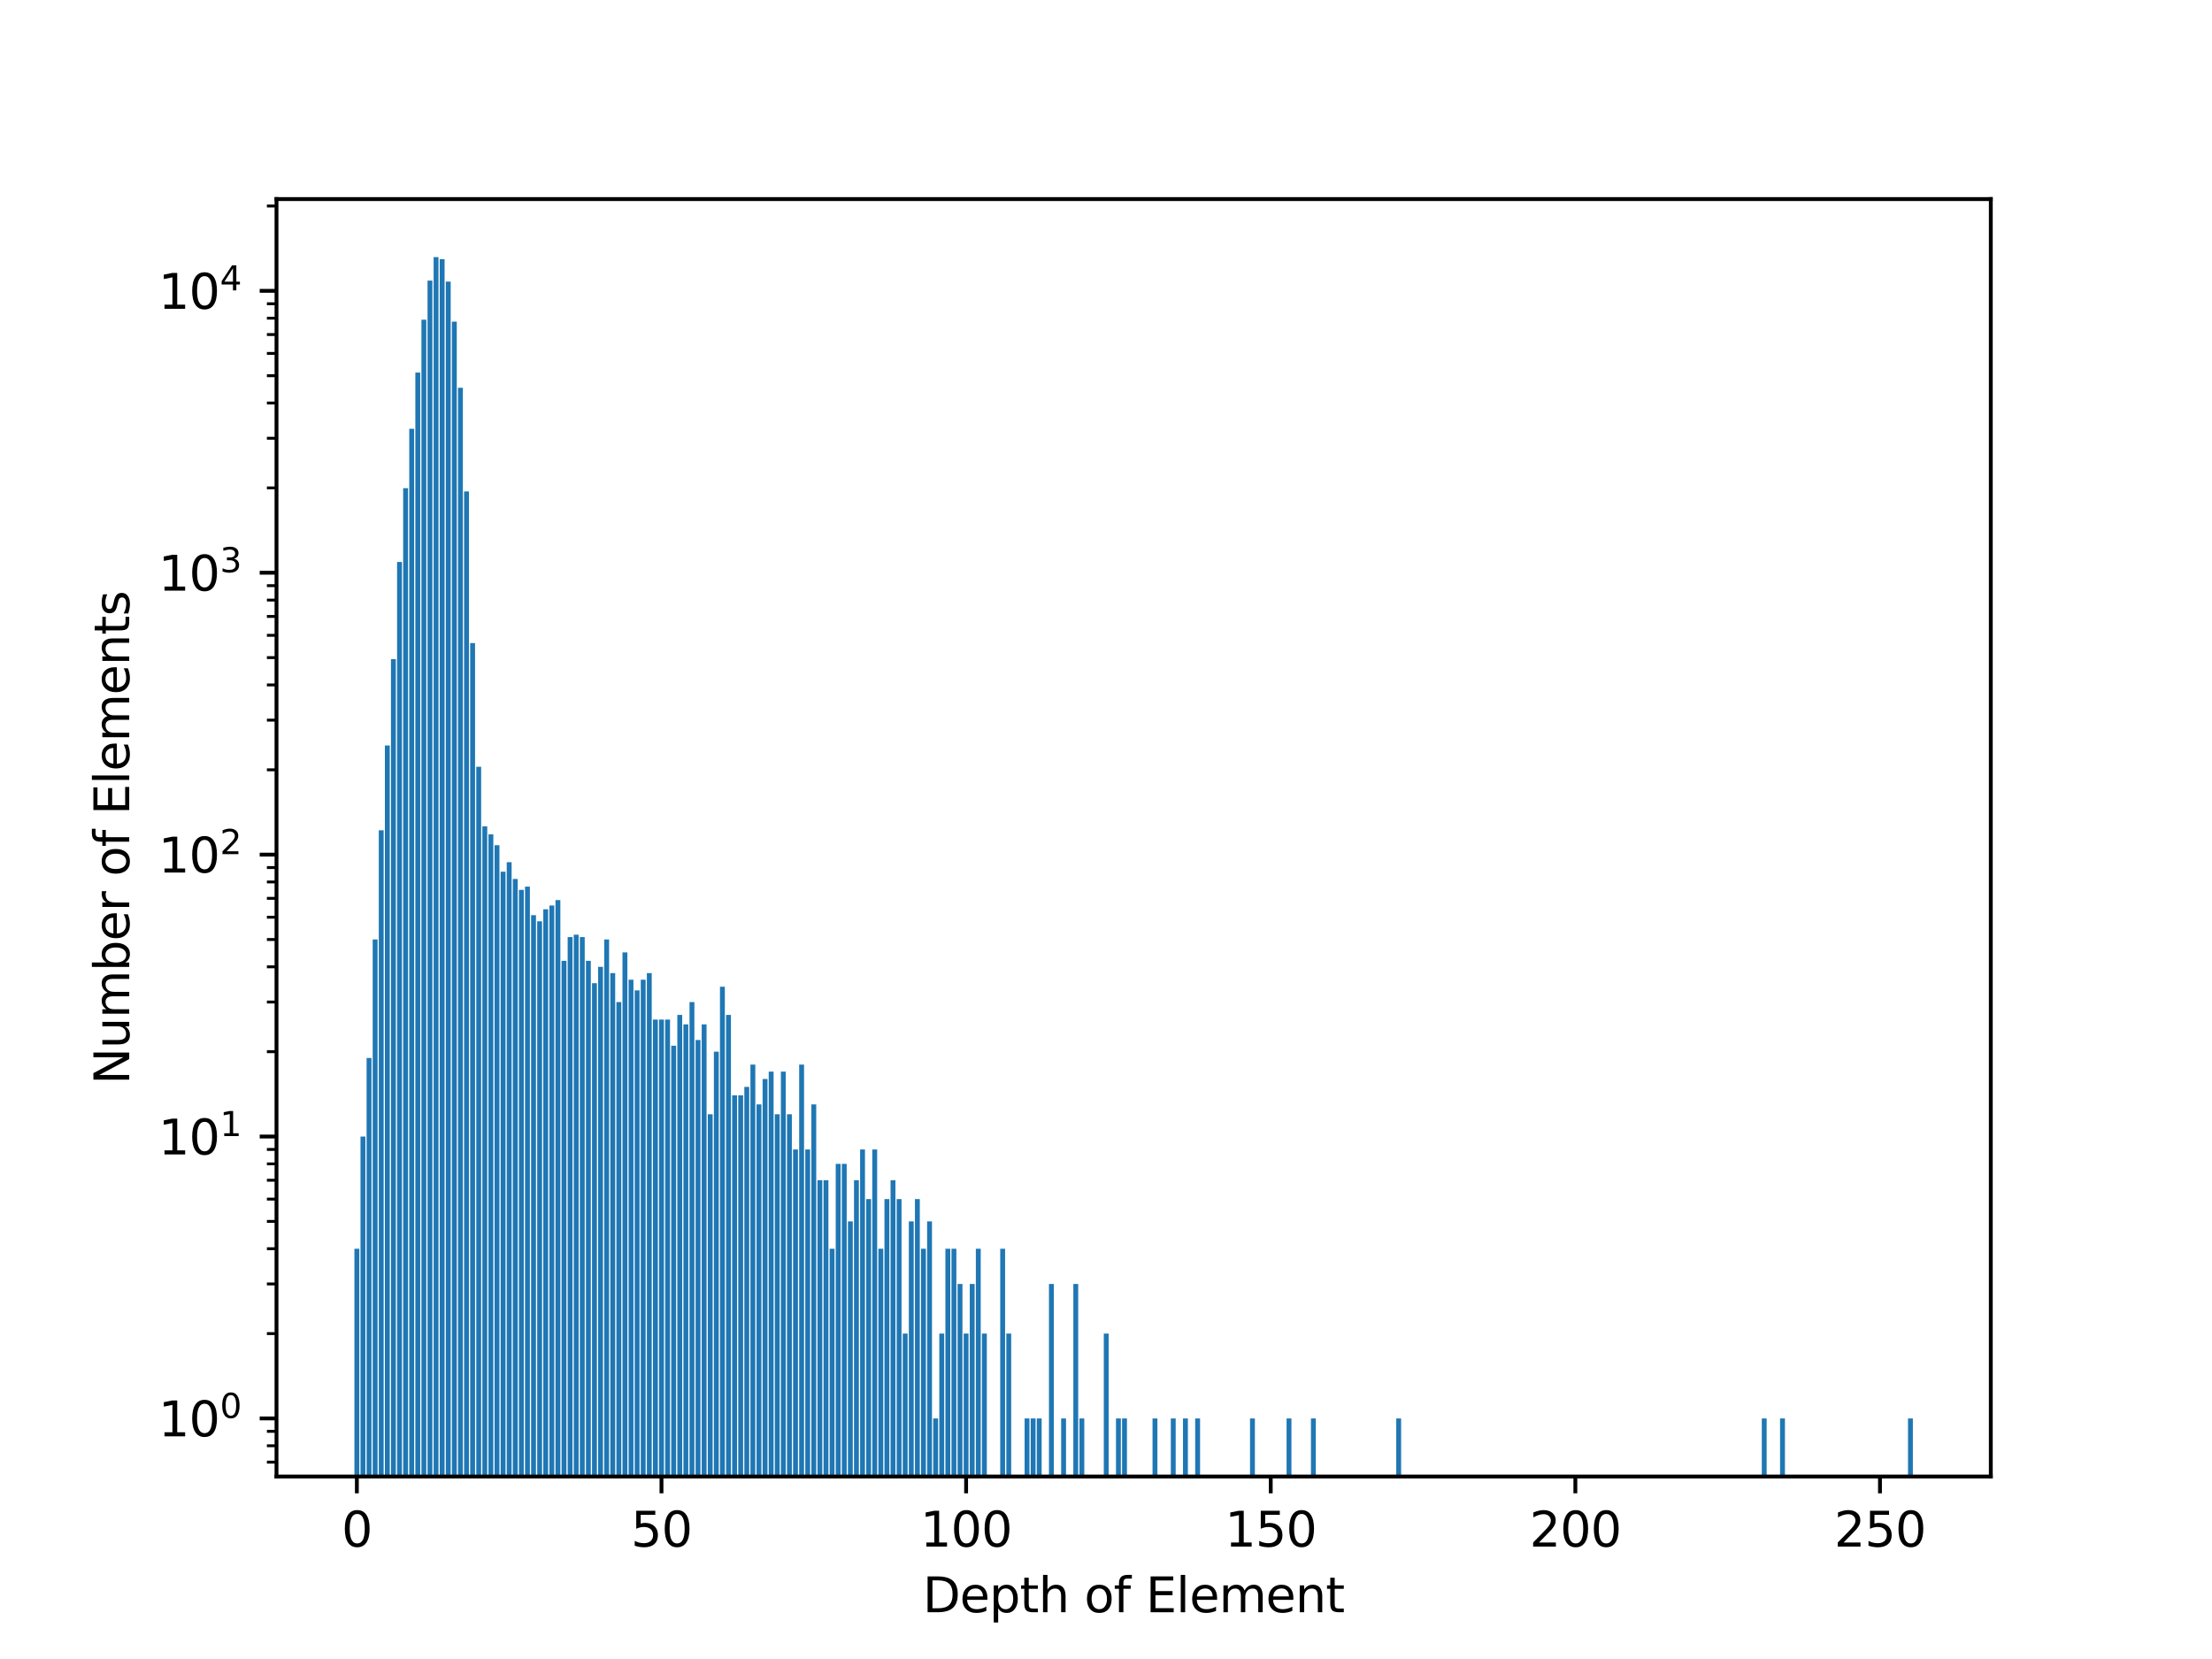 <?xml version="1.0" encoding="utf-8" standalone="no"?>
<!DOCTYPE svg PUBLIC "-//W3C//DTD SVG 1.1//EN"
  "http://www.w3.org/Graphics/SVG/1.1/DTD/svg11.dtd">
<svg xmlns:xlink="http://www.w3.org/1999/xlink" width="460.8pt" height="345.6pt" viewBox="0 0 460.8 345.6" xmlns="http://www.w3.org/2000/svg" version="1.1">
 <defs>
  <style type="text/css">*{stroke-linejoin: round; stroke-linecap: butt}</style>
 </defs>
 <g id="figure_1">
  <g id="patch_1">
   <path d="M 0 345.6 
L 460.8 345.6 
L 460.8 0 
L 0 0 
z
" style="fill: #ffffff"/>
  </g>
  <g id="axes_1">
   <g id="patch_2">
    <path d="M 57.6 307.584 
L 414.72 307.584 
L 414.72 41.472 
L 57.6 41.472 
z
" style="fill: #ffffff"/>
   </g>
   <g id="patch_3">
    <path d="M 73.833 59019.839 
L 74.848 59019.839 
L 74.848 260.132 
L 73.833 260.132 
z
" clip-path="url(#p673e3d4119)" style="fill: #1f77b4"/>
   </g>
   <g id="patch_4">
    <path d="M 75.102 59019.839 
L 76.117 59019.839 
L 76.117 236.764 
L 75.102 236.764 
z
" clip-path="url(#p673e3d4119)" style="fill: #1f77b4"/>
   </g>
   <g id="patch_5">
    <path d="M 77.64 59019.839 
L 78.656 59019.839 
L 78.656 195.717 
L 77.64 195.717 
z
" clip-path="url(#p673e3d4119)" style="fill: #1f77b4"/>
   </g>
   <g id="patch_6">
    <path d="M 78.909 59019.839 
L 79.925 59019.839 
L 79.925 172.968 
L 78.909 172.968 
z
" clip-path="url(#p673e3d4119)" style="fill: #1f77b4"/>
   </g>
   <g id="patch_7">
    <path d="M 82.717 59019.839 
L 83.732 59019.839 
L 83.732 117.07 
L 82.717 117.07 
z
" clip-path="url(#p673e3d4119)" style="fill: #1f77b4"/>
   </g>
   <g id="patch_8">
    <path d="M 76.371 59019.839 
L 77.386 59019.839 
L 77.386 220.394 
L 76.371 220.394 
z
" clip-path="url(#p673e3d4119)" style="fill: #1f77b4"/>
   </g>
   <g id="patch_9">
    <path d="M 80.179 59019.839 
L 81.194 59019.839 
L 81.194 155.29 
L 80.179 155.29 
z
" clip-path="url(#p673e3d4119)" style="fill: #1f77b4"/>
   </g>
   <g id="patch_10">
    <path d="M 83.986 59019.839 
L 85.001 59019.839 
L 85.001 101.701 
L 83.986 101.701 
z
" clip-path="url(#p673e3d4119)" style="fill: #1f77b4"/>
   </g>
   <g id="patch_11">
    <path d="M 81.448 59019.839 
L 82.463 59019.839 
L 82.463 137.301 
L 81.448 137.301 
z
" clip-path="url(#p673e3d4119)" style="fill: #1f77b4"/>
   </g>
   <g id="patch_12">
    <path d="M 86.524 59019.839 
L 87.54 59019.839 
L 87.54 77.614 
L 86.524 77.614 
z
" clip-path="url(#p673e3d4119)" style="fill: #1f77b4"/>
   </g>
   <g id="patch_13">
    <path d="M 85.255 59019.839 
L 86.271 59019.839 
L 86.271 89.326 
L 85.255 89.326 
z
" clip-path="url(#p673e3d4119)" style="fill: #1f77b4"/>
   </g>
   <g id="patch_14">
    <path d="M 89.063 59019.839 
L 90.078 59019.839 
L 90.078 58.458 
L 89.063 58.458 
z
" clip-path="url(#p673e3d4119)" style="fill: #1f77b4"/>
   </g>
   <g id="patch_15">
    <path d="M 87.794 59019.839 
L 88.809 59019.839 
L 88.809 66.602 
L 87.794 66.602 
z
" clip-path="url(#p673e3d4119)" style="fill: #1f77b4"/>
   </g>
   <g id="patch_16">
    <path d="M 94.14 59019.839 
L 95.155 59019.839 
L 95.155 67.003 
L 94.14 67.003 
z
" clip-path="url(#p673e3d4119)" style="fill: #1f77b4"/>
   </g>
   <g id="patch_17">
    <path d="M 90.332 59019.839 
L 91.347 59019.839 
L 91.347 53.568 
L 90.332 53.568 
z
" clip-path="url(#p673e3d4119)" style="fill: #1f77b4"/>
   </g>
   <g id="patch_18">
    <path d="M 96.678 59019.839 
L 97.693 59019.839 
L 97.693 102.375 
L 96.678 102.375 
z
" clip-path="url(#p673e3d4119)" style="fill: #1f77b4"/>
   </g>
   <g id="patch_19">
    <path d="M 92.87 59019.839 
L 93.886 59019.839 
L 93.886 58.661 
L 92.87 58.661 
z
" clip-path="url(#p673e3d4119)" style="fill: #1f77b4"/>
   </g>
   <g id="patch_20">
    <path d="M 97.947 59019.839 
L 98.962 59019.839 
L 98.962 133.966 
L 97.947 133.966 
z
" clip-path="url(#p673e3d4119)" style="fill: #1f77b4"/>
   </g>
   <g id="patch_21">
    <path d="M 100.485 59019.839 
L 101.501 59019.839 
L 101.501 172.145 
L 100.485 172.145 
z
" clip-path="url(#p673e3d4119)" style="fill: #1f77b4"/>
   </g>
   <g id="patch_22">
    <path d="M 91.601 59019.839 
L 92.616 59019.839 
L 92.616 53.988 
L 91.601 53.988 
z
" clip-path="url(#p673e3d4119)" style="fill: #1f77b4"/>
   </g>
   <g id="patch_23">
    <path d="M 95.409 59019.839 
L 96.424 59019.839 
L 96.424 80.775 
L 95.409 80.775 
z
" clip-path="url(#p673e3d4119)" style="fill: #1f77b4"/>
   </g>
   <g id="patch_24">
    <path d="M 109.37 59019.839 
L 110.385 59019.839 
L 110.385 184.705 
L 109.37 184.705 
z
" clip-path="url(#p673e3d4119)" style="fill: #1f77b4"/>
   </g>
   <g id="patch_25">
    <path d="M 99.216 59019.839 
L 100.232 59019.839 
L 100.232 159.732 
L 99.216 159.732 
z
" clip-path="url(#p673e3d4119)" style="fill: #1f77b4"/>
   </g>
   <g id="patch_26">
    <path d="M 108.1 59019.839 
L 109.116 59019.839 
L 109.116 185.376 
L 108.1 185.376 
z
" clip-path="url(#p673e3d4119)" style="fill: #1f77b4"/>
   </g>
   <g id="patch_27">
    <path d="M 101.755 59019.839 
L 102.77 59019.839 
L 102.77 173.818 
L 101.755 173.818 
z
" clip-path="url(#p673e3d4119)" style="fill: #1f77b4"/>
   </g>
   <g id="patch_28">
    <path d="M 103.024 59019.839 
L 104.039 59019.839 
L 104.039 176.077 
L 103.024 176.077 
z
" clip-path="url(#p673e3d4119)" style="fill: #1f77b4"/>
   </g>
   <g id="patch_29">
    <path d="M 104.293 59019.839 
L 105.308 59019.839 
L 105.308 181.591 
L 104.293 181.591 
z
" clip-path="url(#p673e3d4119)" style="fill: #1f77b4"/>
   </g>
   <g id="patch_30">
    <path d="M 106.831 59019.839 
L 107.847 59019.839 
L 107.847 183.101 
L 106.831 183.101 
z
" clip-path="url(#p673e3d4119)" style="fill: #1f77b4"/>
   </g>
   <g id="patch_31">
    <path d="M 119.523 59019.839 
L 120.538 59019.839 
L 120.538 194.717 
L 119.523 194.717 
z
" clip-path="url(#p673e3d4119)" style="fill: #1f77b4"/>
   </g>
   <g id="patch_32">
    <path d="M 110.639 59019.839 
L 111.654 59019.839 
L 111.654 190.646 
L 110.639 190.646 
z
" clip-path="url(#p673e3d4119)" style="fill: #1f77b4"/>
   </g>
   <g id="patch_33">
    <path d="M 111.908 59019.839 
L 112.923 59019.839 
L 112.923 191.932 
L 111.908 191.932 
z
" clip-path="url(#p673e3d4119)" style="fill: #1f77b4"/>
   </g>
   <g id="patch_34">
    <path d="M 115.715 59019.839 
L 116.731 59019.839 
L 116.731 187.503 
L 115.715 187.503 
z
" clip-path="url(#p673e3d4119)" style="fill: #1f77b4"/>
   </g>
   <g id="patch_35">
    <path d="M 120.792 59019.839 
L 121.807 59019.839 
L 121.807 195.212 
L 120.792 195.212 
z
" clip-path="url(#p673e3d4119)" style="fill: #1f77b4"/>
   </g>
   <g id="patch_36">
    <path d="M 105.562 59019.839 
L 106.577 59019.839 
L 106.577 179.617 
L 105.562 179.617 
z
" clip-path="url(#p673e3d4119)" style="fill: #1f77b4"/>
   </g>
   <g id="patch_37">
    <path d="M 125.869 59019.839 
L 126.884 59019.839 
L 126.884 195.717 
L 125.869 195.717 
z
" clip-path="url(#p673e3d4119)" style="fill: #1f77b4"/>
   </g>
   <g id="patch_38">
    <path d="M 130.946 59019.839 
L 131.961 59019.839 
L 131.961 204.095 
L 130.946 204.095 
z
" clip-path="url(#p673e3d4119)" style="fill: #1f77b4"/>
   </g>
   <g id="patch_39">
    <path d="M 113.177 59019.839 
L 114.192 59019.839 
L 114.192 189.421 
L 113.177 189.421 
z
" clip-path="url(#p673e3d4119)" style="fill: #1f77b4"/>
   </g>
   <g id="patch_40">
    <path d="M 118.254 59019.839 
L 119.269 59019.839 
L 119.269 195.212 
L 118.254 195.212 
z
" clip-path="url(#p673e3d4119)" style="fill: #1f77b4"/>
   </g>
   <g id="patch_41">
    <path d="M 133.484 59019.839 
L 134.499 59019.839 
L 134.499 204.095 
L 133.484 204.095 
z
" clip-path="url(#p673e3d4119)" style="fill: #1f77b4"/>
   </g>
   <g id="patch_42">
    <path d="M 124.6 59019.839 
L 125.615 59019.839 
L 125.615 201.408 
L 124.6 201.408 
z
" clip-path="url(#p673e3d4119)" style="fill: #1f77b4"/>
   </g>
   <g id="patch_43">
    <path d="M 129.676 59019.839 
L 130.692 59019.839 
L 130.692 198.404 
L 129.676 198.404 
z
" clip-path="url(#p673e3d4119)" style="fill: #1f77b4"/>
   </g>
   <g id="patch_44">
    <path d="M 114.446 59019.839 
L 115.462 59019.839 
L 115.462 188.636 
L 114.446 188.636 
z
" clip-path="url(#p673e3d4119)" style="fill: #1f77b4"/>
   </g>
   <g id="patch_45">
    <path d="M 158.867 59019.839 
L 159.883 59019.839 
L 159.883 224.777 
L 158.867 224.777 
z
" clip-path="url(#p673e3d4119)" style="fill: #1f77b4"/>
   </g>
   <g id="patch_46">
    <path d="M 149.983 59019.839 
L 150.998 59019.839 
L 150.998 205.553 
L 149.983 205.553 
z
" clip-path="url(#p673e3d4119)" style="fill: #1f77b4"/>
   </g>
   <g id="patch_47">
    <path d="M 137.291 59019.839 
L 138.307 59019.839 
L 138.307 212.395 
L 137.291 212.395 
z
" clip-path="url(#p673e3d4119)" style="fill: #1f77b4"/>
   </g>
   <g id="patch_48">
    <path d="M 134.753 59019.839 
L 135.768 59019.839 
L 135.768 202.716 
L 134.753 202.716 
z
" clip-path="url(#p673e3d4119)" style="fill: #1f77b4"/>
   </g>
   <g id="patch_49">
    <path d="M 122.061 59019.839 
L 123.077 59019.839 
L 123.077 200.164 
L 122.061 200.164 
z
" clip-path="url(#p673e3d4119)" style="fill: #1f77b4"/>
   </g>
   <g id="patch_50">
    <path d="M 151.252 59019.839 
L 152.268 59019.839 
L 152.268 211.432 
L 151.252 211.432 
z
" clip-path="url(#p673e3d4119)" style="fill: #1f77b4"/>
   </g>
   <g id="patch_51">
    <path d="M 128.407 59019.839 
L 129.423 59019.839 
L 129.423 208.745 
L 128.407 208.745 
z
" clip-path="url(#p673e3d4119)" style="fill: #1f77b4"/>
   </g>
   <g id="patch_52">
    <path d="M 127.138 59019.839 
L 128.153 59019.839 
L 128.153 202.716 
L 127.138 202.716 
z
" clip-path="url(#p673e3d4119)" style="fill: #1f77b4"/>
   </g>
   <g id="patch_53">
    <path d="M 143.637 59019.839 
L 144.653 59019.839 
L 144.653 208.745 
L 143.637 208.745 
z
" clip-path="url(#p673e3d4119)" style="fill: #1f77b4"/>
   </g>
   <g id="patch_54">
    <path d="M 147.445 59019.839 
L 148.46 59019.839 
L 148.46 232.114 
L 147.445 232.114 
z
" clip-path="url(#p673e3d4119)" style="fill: #1f77b4"/>
   </g>
   <g id="patch_55">
    <path d="M 171.559 59019.839 
L 172.574 59019.839 
L 172.574 245.86 
L 171.559 245.86 
z
" clip-path="url(#p673e3d4119)" style="fill: #1f77b4"/>
   </g>
   <g id="patch_56">
    <path d="M 144.906 59019.839 
L 145.922 59019.839 
L 145.922 216.655 
L 144.906 216.655 
z
" clip-path="url(#p673e3d4119)" style="fill: #1f77b4"/>
   </g>
   <g id="patch_57">
    <path d="M 116.985 59019.839 
L 118 59019.839 
L 118 200.164 
L 116.985 200.164 
z
" clip-path="url(#p673e3d4119)" style="fill: #1f77b4"/>
   </g>
   <g id="patch_58">
    <path d="M 123.33 59019.839 
L 124.346 59019.839 
L 124.346 204.814 
L 123.33 204.814 
z
" clip-path="url(#p673e3d4119)" style="fill: #1f77b4"/>
   </g>
   <g id="patch_59">
    <path d="M 132.215 59019.839 
L 133.23 59019.839 
L 133.23 206.314 
L 132.215 206.314 
z
" clip-path="url(#p673e3d4119)" style="fill: #1f77b4"/>
   </g>
   <g id="patch_60">
    <path d="M 142.368 59019.839 
L 143.383 59019.839 
L 143.383 213.395 
L 142.368 213.395 
z
" clip-path="url(#p673e3d4119)" style="fill: #1f77b4"/>
   </g>
   <g id="patch_61">
    <path d="M 152.521 59019.839 
L 153.537 59019.839 
L 153.537 228.182 
L 152.521 228.182 
z
" clip-path="url(#p673e3d4119)" style="fill: #1f77b4"/>
   </g>
   <g id="patch_62">
    <path d="M 148.714 59019.839 
L 149.729 59019.839 
L 149.729 219.086 
L 148.714 219.086 
z
" clip-path="url(#p673e3d4119)" style="fill: #1f77b4"/>
   </g>
   <g id="patch_63">
    <path d="M 136.022 59019.839 
L 137.038 59019.839 
L 137.038 212.395 
L 136.022 212.395 
z
" clip-path="url(#p673e3d4119)" style="fill: #1f77b4"/>
   </g>
   <g id="patch_64">
    <path d="M 141.099 59019.839 
L 142.114 59019.839 
L 142.114 211.432 
L 141.099 211.432 
z
" clip-path="url(#p673e3d4119)" style="fill: #1f77b4"/>
   </g>
   <g id="patch_65">
    <path d="M 155.06 59019.839 
L 156.075 59019.839 
L 156.075 226.423 
L 155.06 226.423 
z
" clip-path="url(#p673e3d4119)" style="fill: #1f77b4"/>
   </g>
   <g id="patch_66">
    <path d="M 161.406 59019.839 
L 162.421 59019.839 
L 162.421 232.114 
L 161.406 232.114 
z
" clip-path="url(#p673e3d4119)" style="fill: #1f77b4"/>
   </g>
   <g id="patch_67">
    <path d="M 139.83 59019.839 
L 140.845 59019.839 
L 140.845 217.842 
L 139.83 217.842 
z
" clip-path="url(#p673e3d4119)" style="fill: #1f77b4"/>
   </g>
   <g id="patch_68">
    <path d="M 157.598 59019.839 
L 158.614 59019.839 
L 158.614 230.072 
L 157.598 230.072 
z
" clip-path="url(#p673e3d4119)" style="fill: #1f77b4"/>
   </g>
   <g id="patch_69">
    <path d="M 146.176 59019.839 
L 147.191 59019.839 
L 147.191 213.395 
L 146.176 213.395 
z
" clip-path="url(#p673e3d4119)" style="fill: #1f77b4"/>
   </g>
   <g id="patch_70">
    <path d="M 138.561 59019.839 
L 139.576 59019.839 
L 139.576 212.395 
L 138.561 212.395 
z
" clip-path="url(#p673e3d4119)" style="fill: #1f77b4"/>
   </g>
   <g id="patch_71">
    <path d="M 181.712 59019.839 
L 182.728 59019.839 
L 182.728 239.451 
L 181.712 239.451 
z
" clip-path="url(#p673e3d4119)" style="fill: #1f77b4"/>
   </g>
   <g id="patch_72">
    <path d="M 156.329 59019.839 
L 157.344 59019.839 
L 157.344 221.773 
L 156.329 221.773 
z
" clip-path="url(#p673e3d4119)" style="fill: #1f77b4"/>
   </g>
   <g id="patch_73">
    <path d="M 160.137 59019.839 
L 161.152 59019.839 
L 161.152 223.231 
L 160.137 223.231 
z
" clip-path="url(#p673e3d4119)" style="fill: #1f77b4"/>
   </g>
   <g id="patch_74">
    <path d="M 174.097 59019.839 
L 175.113 59019.839 
L 175.113 242.455 
L 174.097 242.455 
z
" clip-path="url(#p673e3d4119)" style="fill: #1f77b4"/>
   </g>
   <g id="patch_75">
    <path d="M 180.443 59019.839 
L 181.459 59019.839 
L 181.459 249.792 
L 180.443 249.792 
z
" clip-path="url(#p673e3d4119)" style="fill: #1f77b4"/>
   </g>
   <g id="patch_76">
    <path d="M 175.367 59019.839 
L 176.382 59019.839 
L 176.382 242.455 
L 175.367 242.455 
z
" clip-path="url(#p673e3d4119)" style="fill: #1f77b4"/>
   </g>
   <g id="patch_77">
    <path d="M 167.752 59019.839 
L 168.767 59019.839 
L 168.767 239.451 
L 167.752 239.451 
z
" clip-path="url(#p673e3d4119)" style="fill: #1f77b4"/>
   </g>
   <g id="patch_78">
    <path d="M 165.213 59019.839 
L 166.229 59019.839 
L 166.229 239.451 
L 165.213 239.451 
z
" clip-path="url(#p673e3d4119)" style="fill: #1f77b4"/>
   </g>
   <g id="patch_79">
    <path d="M 202.019 59019.839 
L 203.035 59019.839 
L 203.035 267.469 
L 202.019 267.469 
z
" clip-path="url(#p673e3d4119)" style="fill: #1f77b4"/>
   </g>
   <g id="patch_80">
    <path d="M 185.52 59019.839 
L 186.535 59019.839 
L 186.535 245.86 
L 185.52 245.86 
z
" clip-path="url(#p673e3d4119)" style="fill: #1f77b4"/>
   </g>
   <g id="patch_81">
    <path d="M 166.482 59019.839 
L 167.498 59019.839 
L 167.498 221.773 
L 166.482 221.773 
z
" clip-path="url(#p673e3d4119)" style="fill: #1f77b4"/>
   </g>
   <g id="patch_82">
    <path d="M 189.328 59019.839 
L 190.343 59019.839 
L 190.343 254.441 
L 189.328 254.441 
z
" clip-path="url(#p673e3d4119)" style="fill: #1f77b4"/>
   </g>
   <g id="patch_83">
    <path d="M 213.442 59019.839 
L 214.457 59019.839 
L 214.457 295.488 
L 213.442 295.488 
z
" clip-path="url(#p673e3d4119)" style="fill: #1f77b4"/>
   </g>
   <g id="patch_84">
    <path d="M 162.675 59019.839 
L 163.69 59019.839 
L 163.69 223.231 
L 162.675 223.231 
z
" clip-path="url(#p673e3d4119)" style="fill: #1f77b4"/>
   </g>
   <g id="patch_85">
    <path d="M 184.251 59019.839 
L 185.266 59019.839 
L 185.266 249.792 
L 184.251 249.792 
z
" clip-path="url(#p673e3d4119)" style="fill: #1f77b4"/>
   </g>
   <g id="patch_86">
    <path d="M 169.021 59019.839 
L 170.036 59019.839 
L 170.036 230.072 
L 169.021 230.072 
z
" clip-path="url(#p673e3d4119)" style="fill: #1f77b4"/>
   </g>
   <g id="patch_87">
    <path d="M 153.791 59019.839 
L 154.806 59019.839 
L 154.806 228.182 
L 153.791 228.182 
z
" clip-path="url(#p673e3d4119)" style="fill: #1f77b4"/>
   </g>
   <g id="patch_88">
    <path d="M 170.29 59019.839 
L 171.305 59019.839 
L 171.305 245.86 
L 170.29 245.86 
z
" clip-path="url(#p673e3d4119)" style="fill: #1f77b4"/>
   </g>
   <g id="patch_89">
    <path d="M 195.673 59019.839 
L 196.689 59019.839 
L 196.689 277.81 
L 195.673 277.81 
z
" clip-path="url(#p673e3d4119)" style="fill: #1f77b4"/>
   </g>
   <g id="patch_90">
    <path d="M 172.828 59019.839 
L 173.844 59019.839 
L 173.844 260.132 
L 172.828 260.132 
z
" clip-path="url(#p673e3d4119)" style="fill: #1f77b4"/>
   </g>
   <g id="patch_91">
    <path d="M 193.135 59019.839 
L 194.15 59019.839 
L 194.15 254.441 
L 193.135 254.441 
z
" clip-path="url(#p673e3d4119)" style="fill: #1f77b4"/>
   </g>
   <g id="patch_92">
    <path d="M 176.636 59019.839 
L 177.651 59019.839 
L 177.651 254.441 
L 176.636 254.441 
z
" clip-path="url(#p673e3d4119)" style="fill: #1f77b4"/>
   </g>
   <g id="patch_93">
    <path d="M 214.711 59019.839 
L 215.726 59019.839 
L 215.726 295.488 
L 214.711 295.488 
z
" clip-path="url(#p673e3d4119)" style="fill: #1f77b4"/>
   </g>
   <g id="patch_94">
    <path d="M 208.365 59019.839 
L 209.38 59019.839 
L 209.38 260.132 
L 208.365 260.132 
z
" clip-path="url(#p673e3d4119)" style="fill: #1f77b4"/>
   </g>
   <g id="patch_95">
    <path d="M 179.174 59019.839 
L 180.189 59019.839 
L 180.189 239.451 
L 179.174 239.451 
z
" clip-path="url(#p673e3d4119)" style="fill: #1f77b4"/>
   </g>
   <g id="patch_96">
    <path d="M 177.905 59019.839 
L 178.92 59019.839 
L 178.92 245.86 
L 177.905 245.86 
z
" clip-path="url(#p673e3d4119)" style="fill: #1f77b4"/>
   </g>
   <g id="patch_97">
    <path d="M 163.944 59019.839 
L 164.959 59019.839 
L 164.959 232.114 
L 163.944 232.114 
z
" clip-path="url(#p673e3d4119)" style="fill: #1f77b4"/>
   </g>
   <g id="patch_98">
    <path d="M 186.789 59019.839 
L 187.804 59019.839 
L 187.804 249.792 
L 186.789 249.792 
z
" clip-path="url(#p673e3d4119)" style="fill: #1f77b4"/>
   </g>
   <g id="patch_99">
    <path d="M 190.597 59019.839 
L 191.612 59019.839 
L 191.612 249.792 
L 190.597 249.792 
z
" clip-path="url(#p673e3d4119)" style="fill: #1f77b4"/>
   </g>
   <g id="patch_100">
    <path d="M 204.558 59019.839 
L 205.573 59019.839 
L 205.573 277.81 
L 204.558 277.81 
z
" clip-path="url(#p673e3d4119)" style="fill: #1f77b4"/>
   </g>
   <g id="patch_101">
    <path d="M 229.941 59019.839 
L 230.956 59019.839 
L 230.956 277.81 
L 229.941 277.81 
z
" clip-path="url(#p673e3d4119)" style="fill: #1f77b4"/>
   </g>
   <g id="patch_102">
    <path d="M 198.212 59019.839 
L 199.227 59019.839 
L 199.227 260.132 
L 198.212 260.132 
z
" clip-path="url(#p673e3d4119)" style="fill: #1f77b4"/>
   </g>
   <g id="patch_103">
    <path d="M 223.595 59019.839 
L 224.611 59019.839 
L 224.611 267.469 
L 223.595 267.469 
z
" clip-path="url(#p673e3d4119)" style="fill: #1f77b4"/>
   </g>
   <g id="patch_104">
    <path d="M 203.288 59019.839 
L 204.304 59019.839 
L 204.304 260.132 
L 203.288 260.132 
z
" clip-path="url(#p673e3d4119)" style="fill: #1f77b4"/>
   </g>
   <g id="patch_105">
    <path d="M 182.982 59019.839 
L 183.997 59019.839 
L 183.997 260.132 
L 182.982 260.132 
z
" clip-path="url(#p673e3d4119)" style="fill: #1f77b4"/>
   </g>
   <g id="patch_106">
    <path d="M 209.634 59019.839 
L 210.65 59019.839 
L 210.65 277.81 
L 209.634 277.81 
z
" clip-path="url(#p673e3d4119)" style="fill: #1f77b4"/>
   </g>
   <g id="patch_107">
    <path d="M 196.943 59019.839 
L 197.958 59019.839 
L 197.958 260.132 
L 196.943 260.132 
z
" clip-path="url(#p673e3d4119)" style="fill: #1f77b4"/>
   </g>
   <g id="patch_108">
    <path d="M 200.75 59019.839 
L 201.765 59019.839 
L 201.765 277.81 
L 200.75 277.81 
z
" clip-path="url(#p673e3d4119)" style="fill: #1f77b4"/>
   </g>
   <g id="patch_109">
    <path d="M 194.404 59019.839 
L 195.42 59019.839 
L 195.42 295.488 
L 194.404 295.488 
z
" clip-path="url(#p673e3d4119)" style="fill: #1f77b4"/>
   </g>
   <g id="patch_110">
    <path d="M 268.016 59019.839 
L 269.032 59019.839 
L 269.032 295.488 
L 268.016 295.488 
z
" clip-path="url(#p673e3d4119)" style="fill: #1f77b4"/>
   </g>
   <g id="patch_111">
    <path d="M 243.902 59019.839 
L 244.917 59019.839 
L 244.917 295.488 
L 243.902 295.488 
z
" clip-path="url(#p673e3d4119)" style="fill: #1f77b4"/>
   </g>
   <g id="patch_112">
    <path d="M 199.481 59019.839 
L 200.496 59019.839 
L 200.496 267.469 
L 199.481 267.469 
z
" clip-path="url(#p673e3d4119)" style="fill: #1f77b4"/>
   </g>
   <g id="patch_113">
    <path d="M 233.749 59019.839 
L 234.764 59019.839 
L 234.764 295.488 
L 233.749 295.488 
z
" clip-path="url(#p673e3d4119)" style="fill: #1f77b4"/>
   </g>
   <g id="patch_114">
    <path d="M 191.866 59019.839 
L 192.881 59019.839 
L 192.881 260.132 
L 191.866 260.132 
z
" clip-path="url(#p673e3d4119)" style="fill: #1f77b4"/>
   </g>
   <g id="patch_115">
    <path d="M 240.094 59019.839 
L 241.11 59019.839 
L 241.11 295.488 
L 240.094 295.488 
z
" clip-path="url(#p673e3d4119)" style="fill: #1f77b4"/>
   </g>
   <g id="patch_116">
    <path d="M 188.058 59019.839 
L 189.074 59019.839 
L 189.074 277.81 
L 188.058 277.81 
z
" clip-path="url(#p673e3d4119)" style="fill: #1f77b4"/>
   </g>
   <g id="patch_117">
    <path d="M 260.401 59019.839 
L 261.417 59019.839 
L 261.417 295.488 
L 260.401 295.488 
z
" clip-path="url(#p673e3d4119)" style="fill: #1f77b4"/>
   </g>
   <g id="patch_118">
    <path d="M 218.518 59019.839 
L 219.534 59019.839 
L 219.534 267.469 
L 218.518 267.469 
z
" clip-path="url(#p673e3d4119)" style="fill: #1f77b4"/>
   </g>
   <g id="patch_119">
    <path d="M 248.979 59019.839 
L 249.994 59019.839 
L 249.994 295.488 
L 248.979 295.488 
z
" clip-path="url(#p673e3d4119)" style="fill: #1f77b4"/>
   </g>
   <g id="patch_120">
    <path d="M 215.98 59019.839 
L 216.995 59019.839 
L 216.995 295.488 
L 215.98 295.488 
z
" clip-path="url(#p673e3d4119)" style="fill: #1f77b4"/>
   </g>
   <g id="patch_121">
    <path d="M 246.44 59019.839 
L 247.456 59019.839 
L 247.456 295.488 
L 246.44 295.488 
z
" clip-path="url(#p673e3d4119)" style="fill: #1f77b4"/>
   </g>
   <g id="patch_122">
    <path d="M 221.057 59019.839 
L 222.072 59019.839 
L 222.072 295.488 
L 221.057 295.488 
z
" clip-path="url(#p673e3d4119)" style="fill: #1f77b4"/>
   </g>
   <g id="patch_123">
    <path d="M 290.861 59019.839 
L 291.877 59019.839 
L 291.877 295.488 
L 290.861 295.488 
z
" clip-path="url(#p673e3d4119)" style="fill: #1f77b4"/>
   </g>
   <g id="patch_124">
    <path d="M 224.864 59019.839 
L 225.88 59019.839 
L 225.88 295.488 
L 224.864 295.488 
z
" clip-path="url(#p673e3d4119)" style="fill: #1f77b4"/>
   </g>
   <g id="patch_125">
    <path d="M 232.479 59019.839 
L 233.495 59019.839 
L 233.495 295.488 
L 232.479 295.488 
z
" clip-path="url(#p673e3d4119)" style="fill: #1f77b4"/>
   </g>
   <g id="patch_126">
    <path d="M 273.093 59019.839 
L 274.108 59019.839 
L 274.108 295.488 
L 273.093 295.488 
z
" clip-path="url(#p673e3d4119)" style="fill: #1f77b4"/>
   </g>
   <g id="patch_127">
    <path d="M 397.472 59019.839 
L 398.487 59019.839 
L 398.487 295.488 
L 397.472 295.488 
z
" clip-path="url(#p673e3d4119)" style="fill: #1f77b4"/>
   </g>
   <g id="patch_128">
    <path d="M 367.012 59019.839 
L 368.027 59019.839 
L 368.027 295.488 
L 367.012 295.488 
z
" clip-path="url(#p673e3d4119)" style="fill: #1f77b4"/>
   </g>
   <g id="patch_129">
    <path d="M 370.819 59019.839 
L 371.835 59019.839 
L 371.835 295.488 
L 370.819 295.488 
z
" clip-path="url(#p673e3d4119)" style="fill: #1f77b4"/>
   </g>
   <g id="matplotlib.axis_1">
    <g id="xtick_1">
     <g id="line2d_1">
      <defs>
       <path id="m95039c79be" d="M 0 0 
L 0 3.5 
" style="stroke: #000000; stroke-width: 0.8"/>
      </defs>
      <g>
       <use xlink:href="#m95039c79be" x="74.34" y="307.584" style="stroke: #000000; stroke-width: 0.8"/>
      </g>
     </g>
     <g id="text_1">
      <!-- 0 -->
      <g transform="translate(71.159 322.182) scale(0.1 -0.1)">
       <defs>
        <path id="DejaVuSans-30" d="M 2034 4250 
Q 1547 4250 1301 3770 
Q 1056 3291 1056 2328 
Q 1056 1369 1301 889 
Q 1547 409 2034 409 
Q 2525 409 2770 889 
Q 3016 1369 3016 2328 
Q 3016 3291 2770 3770 
Q 2525 4250 2034 4250 
z
M 2034 4750 
Q 2819 4750 3233 4129 
Q 3647 3509 3647 2328 
Q 3647 1150 3233 529 
Q 2819 -91 2034 -91 
Q 1250 -91 836 529 
Q 422 1150 422 2328 
Q 422 3509 836 4129 
Q 1250 4750 2034 4750 
z
" transform="scale(0.016)"/>
       </defs>
       <use xlink:href="#DejaVuSans-30"/>
      </g>
     </g>
    </g>
    <g id="xtick_2">
     <g id="line2d_2">
      <g>
       <use xlink:href="#m95039c79be" x="137.799" y="307.584" style="stroke: #000000; stroke-width: 0.8"/>
      </g>
     </g>
     <g id="text_2">
      <!-- 50 -->
      <g transform="translate(131.437 322.182) scale(0.1 -0.1)">
       <defs>
        <path id="DejaVuSans-35" d="M 691 4666 
L 3169 4666 
L 3169 4134 
L 1269 4134 
L 1269 2991 
Q 1406 3038 1543 3061 
Q 1681 3084 1819 3084 
Q 2600 3084 3056 2656 
Q 3513 2228 3513 1497 
Q 3513 744 3044 326 
Q 2575 -91 1722 -91 
Q 1428 -91 1123 -41 
Q 819 9 494 109 
L 494 744 
Q 775 591 1075 516 
Q 1375 441 1709 441 
Q 2250 441 2565 725 
Q 2881 1009 2881 1497 
Q 2881 1984 2565 2268 
Q 2250 2553 1709 2553 
Q 1456 2553 1204 2497 
Q 953 2441 691 2322 
L 691 4666 
z
" transform="scale(0.016)"/>
       </defs>
       <use xlink:href="#DejaVuSans-35"/>
       <use xlink:href="#DejaVuSans-30" x="63.623"/>
      </g>
     </g>
    </g>
    <g id="xtick_3">
     <g id="line2d_3">
      <g>
       <use xlink:href="#m95039c79be" x="201.258" y="307.584" style="stroke: #000000; stroke-width: 0.8"/>
      </g>
     </g>
     <g id="text_3">
      <!-- 100 -->
      <g transform="translate(191.714 322.182) scale(0.1 -0.1)">
       <defs>
        <path id="DejaVuSans-31" d="M 794 531 
L 1825 531 
L 1825 4091 
L 703 3866 
L 703 4441 
L 1819 4666 
L 2450 4666 
L 2450 531 
L 3481 531 
L 3481 0 
L 794 0 
L 794 531 
z
" transform="scale(0.016)"/>
       </defs>
       <use xlink:href="#DejaVuSans-31"/>
       <use xlink:href="#DejaVuSans-30" x="63.623"/>
       <use xlink:href="#DejaVuSans-30" x="127.246"/>
      </g>
     </g>
    </g>
    <g id="xtick_4">
     <g id="line2d_4">
      <g>
       <use xlink:href="#m95039c79be" x="264.716" y="307.584" style="stroke: #000000; stroke-width: 0.8"/>
      </g>
     </g>
     <g id="text_4">
      <!-- 150 -->
      <g transform="translate(255.173 322.182) scale(0.1 -0.1)">
       <use xlink:href="#DejaVuSans-31"/>
       <use xlink:href="#DejaVuSans-35" x="63.623"/>
       <use xlink:href="#DejaVuSans-30" x="127.246"/>
      </g>
     </g>
    </g>
    <g id="xtick_5">
     <g id="line2d_5">
      <g>
       <use xlink:href="#m95039c79be" x="328.175" y="307.584" style="stroke: #000000; stroke-width: 0.8"/>
      </g>
     </g>
     <g id="text_5">
      <!-- 200 -->
      <g transform="translate(318.631 322.182) scale(0.1 -0.1)">
       <defs>
        <path id="DejaVuSans-32" d="M 1228 531 
L 3431 531 
L 3431 0 
L 469 0 
L 469 531 
Q 828 903 1448 1529 
Q 2069 2156 2228 2338 
Q 2531 2678 2651 2914 
Q 2772 3150 2772 3378 
Q 2772 3750 2511 3984 
Q 2250 4219 1831 4219 
Q 1534 4219 1204 4116 
Q 875 4013 500 3803 
L 500 4441 
Q 881 4594 1212 4672 
Q 1544 4750 1819 4750 
Q 2544 4750 2975 4387 
Q 3406 4025 3406 3419 
Q 3406 3131 3298 2873 
Q 3191 2616 2906 2266 
Q 2828 2175 2409 1742 
Q 1991 1309 1228 531 
z
" transform="scale(0.016)"/>
       </defs>
       <use xlink:href="#DejaVuSans-32"/>
       <use xlink:href="#DejaVuSans-30" x="63.623"/>
       <use xlink:href="#DejaVuSans-30" x="127.246"/>
      </g>
     </g>
    </g>
    <g id="xtick_6">
     <g id="line2d_6">
      <g>
       <use xlink:href="#m95039c79be" x="391.634" y="307.584" style="stroke: #000000; stroke-width: 0.8"/>
      </g>
     </g>
     <g id="text_6">
      <!-- 250 -->
      <g transform="translate(382.09 322.182) scale(0.1 -0.1)">
       <use xlink:href="#DejaVuSans-32"/>
       <use xlink:href="#DejaVuSans-35" x="63.623"/>
       <use xlink:href="#DejaVuSans-30" x="127.246"/>
      </g>
     </g>
    </g>
    <g id="text_7">
     <!-- Depth of Element -->
     <g transform="translate(192.232 335.861) scale(0.1 -0.1)">
      <defs>
       <path id="DejaVuSans-44" d="M 1259 4147 
L 1259 519 
L 2022 519 
Q 2988 519 3436 956 
Q 3884 1394 3884 2338 
Q 3884 3275 3436 3711 
Q 2988 4147 2022 4147 
L 1259 4147 
z
M 628 4666 
L 1925 4666 
Q 3281 4666 3915 4102 
Q 4550 3538 4550 2338 
Q 4550 1131 3912 565 
Q 3275 0 1925 0 
L 628 0 
L 628 4666 
z
" transform="scale(0.016)"/>
       <path id="DejaVuSans-65" d="M 3597 1894 
L 3597 1613 
L 953 1613 
Q 991 1019 1311 708 
Q 1631 397 2203 397 
Q 2534 397 2845 478 
Q 3156 559 3463 722 
L 3463 178 
Q 3153 47 2828 -22 
Q 2503 -91 2169 -91 
Q 1331 -91 842 396 
Q 353 884 353 1716 
Q 353 2575 817 3079 
Q 1281 3584 2069 3584 
Q 2775 3584 3186 3129 
Q 3597 2675 3597 1894 
z
M 3022 2063 
Q 3016 2534 2758 2815 
Q 2500 3097 2075 3097 
Q 1594 3097 1305 2825 
Q 1016 2553 972 2059 
L 3022 2063 
z
" transform="scale(0.016)"/>
       <path id="DejaVuSans-70" d="M 1159 525 
L 1159 -1331 
L 581 -1331 
L 581 3500 
L 1159 3500 
L 1159 2969 
Q 1341 3281 1617 3432 
Q 1894 3584 2278 3584 
Q 2916 3584 3314 3078 
Q 3713 2572 3713 1747 
Q 3713 922 3314 415 
Q 2916 -91 2278 -91 
Q 1894 -91 1617 61 
Q 1341 213 1159 525 
z
M 3116 1747 
Q 3116 2381 2855 2742 
Q 2594 3103 2138 3103 
Q 1681 3103 1420 2742 
Q 1159 2381 1159 1747 
Q 1159 1113 1420 752 
Q 1681 391 2138 391 
Q 2594 391 2855 752 
Q 3116 1113 3116 1747 
z
" transform="scale(0.016)"/>
       <path id="DejaVuSans-74" d="M 1172 4494 
L 1172 3500 
L 2356 3500 
L 2356 3053 
L 1172 3053 
L 1172 1153 
Q 1172 725 1289 603 
Q 1406 481 1766 481 
L 2356 481 
L 2356 0 
L 1766 0 
Q 1100 0 847 248 
Q 594 497 594 1153 
L 594 3053 
L 172 3053 
L 172 3500 
L 594 3500 
L 594 4494 
L 1172 4494 
z
" transform="scale(0.016)"/>
       <path id="DejaVuSans-68" d="M 3513 2113 
L 3513 0 
L 2938 0 
L 2938 2094 
Q 2938 2591 2744 2837 
Q 2550 3084 2163 3084 
Q 1697 3084 1428 2787 
Q 1159 2491 1159 1978 
L 1159 0 
L 581 0 
L 581 4863 
L 1159 4863 
L 1159 2956 
Q 1366 3272 1645 3428 
Q 1925 3584 2291 3584 
Q 2894 3584 3203 3211 
Q 3513 2838 3513 2113 
z
" transform="scale(0.016)"/>
       <path id="DejaVuSans-20" transform="scale(0.016)"/>
       <path id="DejaVuSans-6f" d="M 1959 3097 
Q 1497 3097 1228 2736 
Q 959 2375 959 1747 
Q 959 1119 1226 758 
Q 1494 397 1959 397 
Q 2419 397 2687 759 
Q 2956 1122 2956 1747 
Q 2956 2369 2687 2733 
Q 2419 3097 1959 3097 
z
M 1959 3584 
Q 2709 3584 3137 3096 
Q 3566 2609 3566 1747 
Q 3566 888 3137 398 
Q 2709 -91 1959 -91 
Q 1206 -91 779 398 
Q 353 888 353 1747 
Q 353 2609 779 3096 
Q 1206 3584 1959 3584 
z
" transform="scale(0.016)"/>
       <path id="DejaVuSans-66" d="M 2375 4863 
L 2375 4384 
L 1825 4384 
Q 1516 4384 1395 4259 
Q 1275 4134 1275 3809 
L 1275 3500 
L 2222 3500 
L 2222 3053 
L 1275 3053 
L 1275 0 
L 697 0 
L 697 3053 
L 147 3053 
L 147 3500 
L 697 3500 
L 697 3744 
Q 697 4328 969 4595 
Q 1241 4863 1831 4863 
L 2375 4863 
z
" transform="scale(0.016)"/>
       <path id="DejaVuSans-45" d="M 628 4666 
L 3578 4666 
L 3578 4134 
L 1259 4134 
L 1259 2753 
L 3481 2753 
L 3481 2222 
L 1259 2222 
L 1259 531 
L 3634 531 
L 3634 0 
L 628 0 
L 628 4666 
z
" transform="scale(0.016)"/>
       <path id="DejaVuSans-6c" d="M 603 4863 
L 1178 4863 
L 1178 0 
L 603 0 
L 603 4863 
z
" transform="scale(0.016)"/>
       <path id="DejaVuSans-6d" d="M 3328 2828 
Q 3544 3216 3844 3400 
Q 4144 3584 4550 3584 
Q 5097 3584 5394 3201 
Q 5691 2819 5691 2113 
L 5691 0 
L 5113 0 
L 5113 2094 
Q 5113 2597 4934 2840 
Q 4756 3084 4391 3084 
Q 3944 3084 3684 2787 
Q 3425 2491 3425 1978 
L 3425 0 
L 2847 0 
L 2847 2094 
Q 2847 2600 2669 2842 
Q 2491 3084 2119 3084 
Q 1678 3084 1418 2786 
Q 1159 2488 1159 1978 
L 1159 0 
L 581 0 
L 581 3500 
L 1159 3500 
L 1159 2956 
Q 1356 3278 1631 3431 
Q 1906 3584 2284 3584 
Q 2666 3584 2933 3390 
Q 3200 3197 3328 2828 
z
" transform="scale(0.016)"/>
       <path id="DejaVuSans-6e" d="M 3513 2113 
L 3513 0 
L 2938 0 
L 2938 2094 
Q 2938 2591 2744 2837 
Q 2550 3084 2163 3084 
Q 1697 3084 1428 2787 
Q 1159 2491 1159 1978 
L 1159 0 
L 581 0 
L 581 3500 
L 1159 3500 
L 1159 2956 
Q 1366 3272 1645 3428 
Q 1925 3584 2291 3584 
Q 2894 3584 3203 3211 
Q 3513 2838 3513 2113 
z
" transform="scale(0.016)"/>
      </defs>
      <use xlink:href="#DejaVuSans-44"/>
      <use xlink:href="#DejaVuSans-65" x="77.002"/>
      <use xlink:href="#DejaVuSans-70" x="138.525"/>
      <use xlink:href="#DejaVuSans-74" x="202.002"/>
      <use xlink:href="#DejaVuSans-68" x="241.211"/>
      <use xlink:href="#DejaVuSans-20" x="304.59"/>
      <use xlink:href="#DejaVuSans-6f" x="336.377"/>
      <use xlink:href="#DejaVuSans-66" x="397.559"/>
      <use xlink:href="#DejaVuSans-20" x="432.764"/>
      <use xlink:href="#DejaVuSans-45" x="464.551"/>
      <use xlink:href="#DejaVuSans-6c" x="527.734"/>
      <use xlink:href="#DejaVuSans-65" x="555.518"/>
      <use xlink:href="#DejaVuSans-6d" x="617.041"/>
      <use xlink:href="#DejaVuSans-65" x="714.453"/>
      <use xlink:href="#DejaVuSans-6e" x="775.977"/>
      <use xlink:href="#DejaVuSans-74" x="839.355"/>
     </g>
    </g>
   </g>
   <g id="matplotlib.axis_2">
    <g id="ytick_1">
     <g id="line2d_7">
      <defs>
       <path id="m6dde59ac76" d="M 0 0 
L -3.5 0 
" style="stroke: #000000; stroke-width: 0.8"/>
      </defs>
      <g>
       <use xlink:href="#m6dde59ac76" x="57.6" y="295.488" style="stroke: #000000; stroke-width: 0.8"/>
      </g>
     </g>
     <g id="text_8">
      <!-- $\mathdefault{10^{0}}$ -->
      <g transform="translate(33 299.287) scale(0.1 -0.1)">
       <use xlink:href="#DejaVuSans-31" transform="translate(0 0.766)"/>
       <use xlink:href="#DejaVuSans-30" transform="translate(63.623 0.766)"/>
       <use xlink:href="#DejaVuSans-30" transform="translate(128.203 39.047) scale(0.7)"/>
      </g>
     </g>
    </g>
    <g id="ytick_2">
     <g id="line2d_8">
      <g>
       <use xlink:href="#m6dde59ac76" x="57.6" y="236.764" style="stroke: #000000; stroke-width: 0.8"/>
      </g>
     </g>
     <g id="text_9">
      <!-- $\mathdefault{10^{1}}$ -->
      <g transform="translate(33 240.563) scale(0.1 -0.1)">
       <use xlink:href="#DejaVuSans-31" transform="translate(0 0.684)"/>
       <use xlink:href="#DejaVuSans-30" transform="translate(63.623 0.684)"/>
       <use xlink:href="#DejaVuSans-31" transform="translate(128.203 38.966) scale(0.7)"/>
      </g>
     </g>
    </g>
    <g id="ytick_3">
     <g id="line2d_9">
      <g>
       <use xlink:href="#m6dde59ac76" x="57.6" y="178.039" style="stroke: #000000; stroke-width: 0.8"/>
      </g>
     </g>
     <g id="text_10">
      <!-- $\mathdefault{10^{2}}$ -->
      <g transform="translate(33 181.839) scale(0.1 -0.1)">
       <use xlink:href="#DejaVuSans-31" transform="translate(0 0.766)"/>
       <use xlink:href="#DejaVuSans-30" transform="translate(63.623 0.766)"/>
       <use xlink:href="#DejaVuSans-32" transform="translate(128.203 39.047) scale(0.7)"/>
      </g>
     </g>
    </g>
    <g id="ytick_4">
     <g id="line2d_10">
      <g>
       <use xlink:href="#m6dde59ac76" x="57.6" y="119.315" style="stroke: #000000; stroke-width: 0.8"/>
      </g>
     </g>
     <g id="text_11">
      <!-- $\mathdefault{10^{3}}$ -->
      <g transform="translate(33 123.114) scale(0.1 -0.1)">
       <defs>
        <path id="DejaVuSans-33" d="M 2597 2516 
Q 3050 2419 3304 2112 
Q 3559 1806 3559 1356 
Q 3559 666 3084 287 
Q 2609 -91 1734 -91 
Q 1441 -91 1130 -33 
Q 819 25 488 141 
L 488 750 
Q 750 597 1062 519 
Q 1375 441 1716 441 
Q 2309 441 2620 675 
Q 2931 909 2931 1356 
Q 2931 1769 2642 2001 
Q 2353 2234 1838 2234 
L 1294 2234 
L 1294 2753 
L 1863 2753 
Q 2328 2753 2575 2939 
Q 2822 3125 2822 3475 
Q 2822 3834 2567 4026 
Q 2313 4219 1838 4219 
Q 1578 4219 1281 4162 
Q 984 4106 628 3988 
L 628 4550 
Q 988 4650 1302 4700 
Q 1616 4750 1894 4750 
Q 2613 4750 3031 4423 
Q 3450 4097 3450 3541 
Q 3450 3153 3228 2886 
Q 3006 2619 2597 2516 
z
" transform="scale(0.016)"/>
       </defs>
       <use xlink:href="#DejaVuSans-31" transform="translate(0 0.766)"/>
       <use xlink:href="#DejaVuSans-30" transform="translate(63.623 0.766)"/>
       <use xlink:href="#DejaVuSans-33" transform="translate(128.203 39.047) scale(0.7)"/>
      </g>
     </g>
    </g>
    <g id="ytick_5">
     <g id="line2d_11">
      <g>
       <use xlink:href="#m6dde59ac76" x="57.6" y="60.591" style="stroke: #000000; stroke-width: 0.8"/>
      </g>
     </g>
     <g id="text_12">
      <!-- $\mathdefault{10^{4}}$ -->
      <g transform="translate(33 64.39) scale(0.1 -0.1)">
       <defs>
        <path id="DejaVuSans-34" d="M 2419 4116 
L 825 1625 
L 2419 1625 
L 2419 4116 
z
M 2253 4666 
L 3047 4666 
L 3047 1625 
L 3713 1625 
L 3713 1100 
L 3047 1100 
L 3047 0 
L 2419 0 
L 2419 1100 
L 313 1100 
L 313 1709 
L 2253 4666 
z
" transform="scale(0.016)"/>
       </defs>
       <use xlink:href="#DejaVuSans-31" transform="translate(0 0.684)"/>
       <use xlink:href="#DejaVuSans-30" transform="translate(63.623 0.684)"/>
       <use xlink:href="#DejaVuSans-34" transform="translate(128.203 38.966) scale(0.7)"/>
      </g>
     </g>
    </g>
    <g id="ytick_6">
     <g id="line2d_12">
      <defs>
       <path id="m7342b5f8e4" d="M 0 0 
L -2 0 
" style="stroke: #000000; stroke-width: 0.6"/>
      </defs>
      <g>
       <use xlink:href="#m7342b5f8e4" x="57.6" y="304.585" style="stroke: #000000; stroke-width: 0.6"/>
      </g>
     </g>
    </g>
    <g id="ytick_7">
     <g id="line2d_13">
      <g>
       <use xlink:href="#m7342b5f8e4" x="57.6" y="301.179" style="stroke: #000000; stroke-width: 0.6"/>
      </g>
     </g>
    </g>
    <g id="ytick_8">
     <g id="line2d_14">
      <g>
       <use xlink:href="#m7342b5f8e4" x="57.6" y="298.175" style="stroke: #000000; stroke-width: 0.6"/>
      </g>
     </g>
    </g>
    <g id="ytick_9">
     <g id="line2d_15">
      <g>
       <use xlink:href="#m7342b5f8e4" x="57.6" y="277.81" style="stroke: #000000; stroke-width: 0.6"/>
      </g>
     </g>
    </g>
    <g id="ytick_10">
     <g id="line2d_16">
      <g>
       <use xlink:href="#m7342b5f8e4" x="57.6" y="267.469" style="stroke: #000000; stroke-width: 0.6"/>
      </g>
     </g>
    </g>
    <g id="ytick_11">
     <g id="line2d_17">
      <g>
       <use xlink:href="#m7342b5f8e4" x="57.6" y="260.132" style="stroke: #000000; stroke-width: 0.6"/>
      </g>
     </g>
    </g>
    <g id="ytick_12">
     <g id="line2d_18">
      <g>
       <use xlink:href="#m7342b5f8e4" x="57.6" y="254.441" style="stroke: #000000; stroke-width: 0.6"/>
      </g>
     </g>
    </g>
    <g id="ytick_13">
     <g id="line2d_19">
      <g>
       <use xlink:href="#m7342b5f8e4" x="57.6" y="249.792" style="stroke: #000000; stroke-width: 0.6"/>
      </g>
     </g>
    </g>
    <g id="ytick_14">
     <g id="line2d_20">
      <g>
       <use xlink:href="#m7342b5f8e4" x="57.6" y="245.86" style="stroke: #000000; stroke-width: 0.6"/>
      </g>
     </g>
    </g>
    <g id="ytick_15">
     <g id="line2d_21">
      <g>
       <use xlink:href="#m7342b5f8e4" x="57.6" y="242.455" style="stroke: #000000; stroke-width: 0.6"/>
      </g>
     </g>
    </g>
    <g id="ytick_16">
     <g id="line2d_22">
      <g>
       <use xlink:href="#m7342b5f8e4" x="57.6" y="239.451" style="stroke: #000000; stroke-width: 0.6"/>
      </g>
     </g>
    </g>
    <g id="ytick_17">
     <g id="line2d_23">
      <g>
       <use xlink:href="#m7342b5f8e4" x="57.6" y="219.086" style="stroke: #000000; stroke-width: 0.6"/>
      </g>
     </g>
    </g>
    <g id="ytick_18">
     <g id="line2d_24">
      <g>
       <use xlink:href="#m7342b5f8e4" x="57.6" y="208.745" style="stroke: #000000; stroke-width: 0.6"/>
      </g>
     </g>
    </g>
    <g id="ytick_19">
     <g id="line2d_25">
      <g>
       <use xlink:href="#m7342b5f8e4" x="57.6" y="201.408" style="stroke: #000000; stroke-width: 0.6"/>
      </g>
     </g>
    </g>
    <g id="ytick_20">
     <g id="line2d_26">
      <g>
       <use xlink:href="#m7342b5f8e4" x="57.6" y="195.717" style="stroke: #000000; stroke-width: 0.6"/>
      </g>
     </g>
    </g>
    <g id="ytick_21">
     <g id="line2d_27">
      <g>
       <use xlink:href="#m7342b5f8e4" x="57.6" y="191.067" style="stroke: #000000; stroke-width: 0.6"/>
      </g>
     </g>
    </g>
    <g id="ytick_22">
     <g id="line2d_28">
      <g>
       <use xlink:href="#m7342b5f8e4" x="57.6" y="187.136" style="stroke: #000000; stroke-width: 0.6"/>
      </g>
     </g>
    </g>
    <g id="ytick_23">
     <g id="line2d_29">
      <g>
       <use xlink:href="#m7342b5f8e4" x="57.6" y="183.73" style="stroke: #000000; stroke-width: 0.6"/>
      </g>
     </g>
    </g>
    <g id="ytick_24">
     <g id="line2d_30">
      <g>
       <use xlink:href="#m7342b5f8e4" x="57.6" y="180.726" style="stroke: #000000; stroke-width: 0.6"/>
      </g>
     </g>
    </g>
    <g id="ytick_25">
     <g id="line2d_31">
      <g>
       <use xlink:href="#m7342b5f8e4" x="57.6" y="160.362" style="stroke: #000000; stroke-width: 0.6"/>
      </g>
     </g>
    </g>
    <g id="ytick_26">
     <g id="line2d_32">
      <g>
       <use xlink:href="#m7342b5f8e4" x="57.6" y="150.021" style="stroke: #000000; stroke-width: 0.6"/>
      </g>
     </g>
    </g>
    <g id="ytick_27">
     <g id="line2d_33">
      <g>
       <use xlink:href="#m7342b5f8e4" x="57.6" y="142.684" style="stroke: #000000; stroke-width: 0.6"/>
      </g>
     </g>
    </g>
    <g id="ytick_28">
     <g id="line2d_34">
      <g>
       <use xlink:href="#m7342b5f8e4" x="57.6" y="136.993" style="stroke: #000000; stroke-width: 0.6"/>
      </g>
     </g>
    </g>
    <g id="ytick_29">
     <g id="line2d_35">
      <g>
       <use xlink:href="#m7342b5f8e4" x="57.6" y="132.343" style="stroke: #000000; stroke-width: 0.6"/>
      </g>
     </g>
    </g>
    <g id="ytick_30">
     <g id="line2d_36">
      <g>
       <use xlink:href="#m7342b5f8e4" x="57.6" y="128.411" style="stroke: #000000; stroke-width: 0.6"/>
      </g>
     </g>
    </g>
    <g id="ytick_31">
     <g id="line2d_37">
      <g>
       <use xlink:href="#m7342b5f8e4" x="57.6" y="125.006" style="stroke: #000000; stroke-width: 0.6"/>
      </g>
     </g>
    </g>
    <g id="ytick_32">
     <g id="line2d_38">
      <g>
       <use xlink:href="#m7342b5f8e4" x="57.6" y="122.002" style="stroke: #000000; stroke-width: 0.6"/>
      </g>
     </g>
    </g>
    <g id="ytick_33">
     <g id="line2d_39">
      <g>
       <use xlink:href="#m7342b5f8e4" x="57.6" y="101.637" style="stroke: #000000; stroke-width: 0.6"/>
      </g>
     </g>
    </g>
    <g id="ytick_34">
     <g id="line2d_40">
      <g>
       <use xlink:href="#m7342b5f8e4" x="57.6" y="91.296" style="stroke: #000000; stroke-width: 0.6"/>
      </g>
     </g>
    </g>
    <g id="ytick_35">
     <g id="line2d_41">
      <g>
       <use xlink:href="#m7342b5f8e4" x="57.6" y="83.959" style="stroke: #000000; stroke-width: 0.6"/>
      </g>
     </g>
    </g>
    <g id="ytick_36">
     <g id="line2d_42">
      <g>
       <use xlink:href="#m7342b5f8e4" x="57.6" y="78.268" style="stroke: #000000; stroke-width: 0.6"/>
      </g>
     </g>
    </g>
    <g id="ytick_37">
     <g id="line2d_43">
      <g>
       <use xlink:href="#m7342b5f8e4" x="57.6" y="73.619" style="stroke: #000000; stroke-width: 0.6"/>
      </g>
     </g>
    </g>
    <g id="ytick_38">
     <g id="line2d_44">
      <g>
       <use xlink:href="#m7342b5f8e4" x="57.6" y="69.687" style="stroke: #000000; stroke-width: 0.6"/>
      </g>
     </g>
    </g>
    <g id="ytick_39">
     <g id="line2d_45">
      <g>
       <use xlink:href="#m7342b5f8e4" x="57.6" y="66.282" style="stroke: #000000; stroke-width: 0.6"/>
      </g>
     </g>
    </g>
    <g id="ytick_40">
     <g id="line2d_46">
      <g>
       <use xlink:href="#m7342b5f8e4" x="57.6" y="63.278" style="stroke: #000000; stroke-width: 0.6"/>
      </g>
     </g>
    </g>
    <g id="ytick_41">
     <g id="line2d_47">
      <g>
       <use xlink:href="#m7342b5f8e4" x="57.6" y="42.913" style="stroke: #000000; stroke-width: 0.6"/>
      </g>
     </g>
    </g>
    <g id="text_13">
     <!-- Number of Elements -->
     <g transform="translate(26.92 225.917) rotate(-90) scale(0.1 -0.1)">
      <defs>
       <path id="DejaVuSans-4e" d="M 628 4666 
L 1478 4666 
L 3547 763 
L 3547 4666 
L 4159 4666 
L 4159 0 
L 3309 0 
L 1241 3903 
L 1241 0 
L 628 0 
L 628 4666 
z
" transform="scale(0.016)"/>
       <path id="DejaVuSans-75" d="M 544 1381 
L 544 3500 
L 1119 3500 
L 1119 1403 
Q 1119 906 1312 657 
Q 1506 409 1894 409 
Q 2359 409 2629 706 
Q 2900 1003 2900 1516 
L 2900 3500 
L 3475 3500 
L 3475 0 
L 2900 0 
L 2900 538 
Q 2691 219 2414 64 
Q 2138 -91 1772 -91 
Q 1169 -91 856 284 
Q 544 659 544 1381 
z
M 1991 3584 
L 1991 3584 
z
" transform="scale(0.016)"/>
       <path id="DejaVuSans-62" d="M 3116 1747 
Q 3116 2381 2855 2742 
Q 2594 3103 2138 3103 
Q 1681 3103 1420 2742 
Q 1159 2381 1159 1747 
Q 1159 1113 1420 752 
Q 1681 391 2138 391 
Q 2594 391 2855 752 
Q 3116 1113 3116 1747 
z
M 1159 2969 
Q 1341 3281 1617 3432 
Q 1894 3584 2278 3584 
Q 2916 3584 3314 3078 
Q 3713 2572 3713 1747 
Q 3713 922 3314 415 
Q 2916 -91 2278 -91 
Q 1894 -91 1617 61 
Q 1341 213 1159 525 
L 1159 0 
L 581 0 
L 581 4863 
L 1159 4863 
L 1159 2969 
z
" transform="scale(0.016)"/>
       <path id="DejaVuSans-72" d="M 2631 2963 
Q 2534 3019 2420 3045 
Q 2306 3072 2169 3072 
Q 1681 3072 1420 2755 
Q 1159 2438 1159 1844 
L 1159 0 
L 581 0 
L 581 3500 
L 1159 3500 
L 1159 2956 
Q 1341 3275 1631 3429 
Q 1922 3584 2338 3584 
Q 2397 3584 2469 3576 
Q 2541 3569 2628 3553 
L 2631 2963 
z
" transform="scale(0.016)"/>
       <path id="DejaVuSans-73" d="M 2834 3397 
L 2834 2853 
Q 2591 2978 2328 3040 
Q 2066 3103 1784 3103 
Q 1356 3103 1142 2972 
Q 928 2841 928 2578 
Q 928 2378 1081 2264 
Q 1234 2150 1697 2047 
L 1894 2003 
Q 2506 1872 2764 1633 
Q 3022 1394 3022 966 
Q 3022 478 2636 193 
Q 2250 -91 1575 -91 
Q 1294 -91 989 -36 
Q 684 19 347 128 
L 347 722 
Q 666 556 975 473 
Q 1284 391 1588 391 
Q 1994 391 2212 530 
Q 2431 669 2431 922 
Q 2431 1156 2273 1281 
Q 2116 1406 1581 1522 
L 1381 1569 
Q 847 1681 609 1914 
Q 372 2147 372 2553 
Q 372 3047 722 3315 
Q 1072 3584 1716 3584 
Q 2034 3584 2315 3537 
Q 2597 3491 2834 3397 
z
" transform="scale(0.016)"/>
      </defs>
      <use xlink:href="#DejaVuSans-4e"/>
      <use xlink:href="#DejaVuSans-75" x="74.805"/>
      <use xlink:href="#DejaVuSans-6d" x="138.184"/>
      <use xlink:href="#DejaVuSans-62" x="235.596"/>
      <use xlink:href="#DejaVuSans-65" x="299.072"/>
      <use xlink:href="#DejaVuSans-72" x="360.596"/>
      <use xlink:href="#DejaVuSans-20" x="401.709"/>
      <use xlink:href="#DejaVuSans-6f" x="433.496"/>
      <use xlink:href="#DejaVuSans-66" x="494.678"/>
      <use xlink:href="#DejaVuSans-20" x="529.883"/>
      <use xlink:href="#DejaVuSans-45" x="561.67"/>
      <use xlink:href="#DejaVuSans-6c" x="624.854"/>
      <use xlink:href="#DejaVuSans-65" x="652.637"/>
      <use xlink:href="#DejaVuSans-6d" x="714.16"/>
      <use xlink:href="#DejaVuSans-65" x="811.572"/>
      <use xlink:href="#DejaVuSans-6e" x="873.096"/>
      <use xlink:href="#DejaVuSans-74" x="936.475"/>
      <use xlink:href="#DejaVuSans-73" x="975.684"/>
     </g>
    </g>
   </g>
   <g id="patch_130">
    <path d="M 57.6 307.584 
L 57.6 41.472 
" style="fill: none; stroke: #000000; stroke-width: 0.8; stroke-linejoin: miter; stroke-linecap: square"/>
   </g>
   <g id="patch_131">
    <path d="M 414.72 307.584 
L 414.72 41.472 
" style="fill: none; stroke: #000000; stroke-width: 0.8; stroke-linejoin: miter; stroke-linecap: square"/>
   </g>
   <g id="patch_132">
    <path d="M 57.6 307.584 
L 414.72 307.584 
" style="fill: none; stroke: #000000; stroke-width: 0.8; stroke-linejoin: miter; stroke-linecap: square"/>
   </g>
   <g id="patch_133">
    <path d="M 57.6 41.472 
L 414.72 41.472 
" style="fill: none; stroke: #000000; stroke-width: 0.8; stroke-linejoin: miter; stroke-linecap: square"/>
   </g>
  </g>
 </g>
 <defs>
  <clipPath id="p673e3d4119">
   <rect x="57.6" y="41.472" width="357.12" height="266.112"/>
  </clipPath>
 </defs>
</svg>
